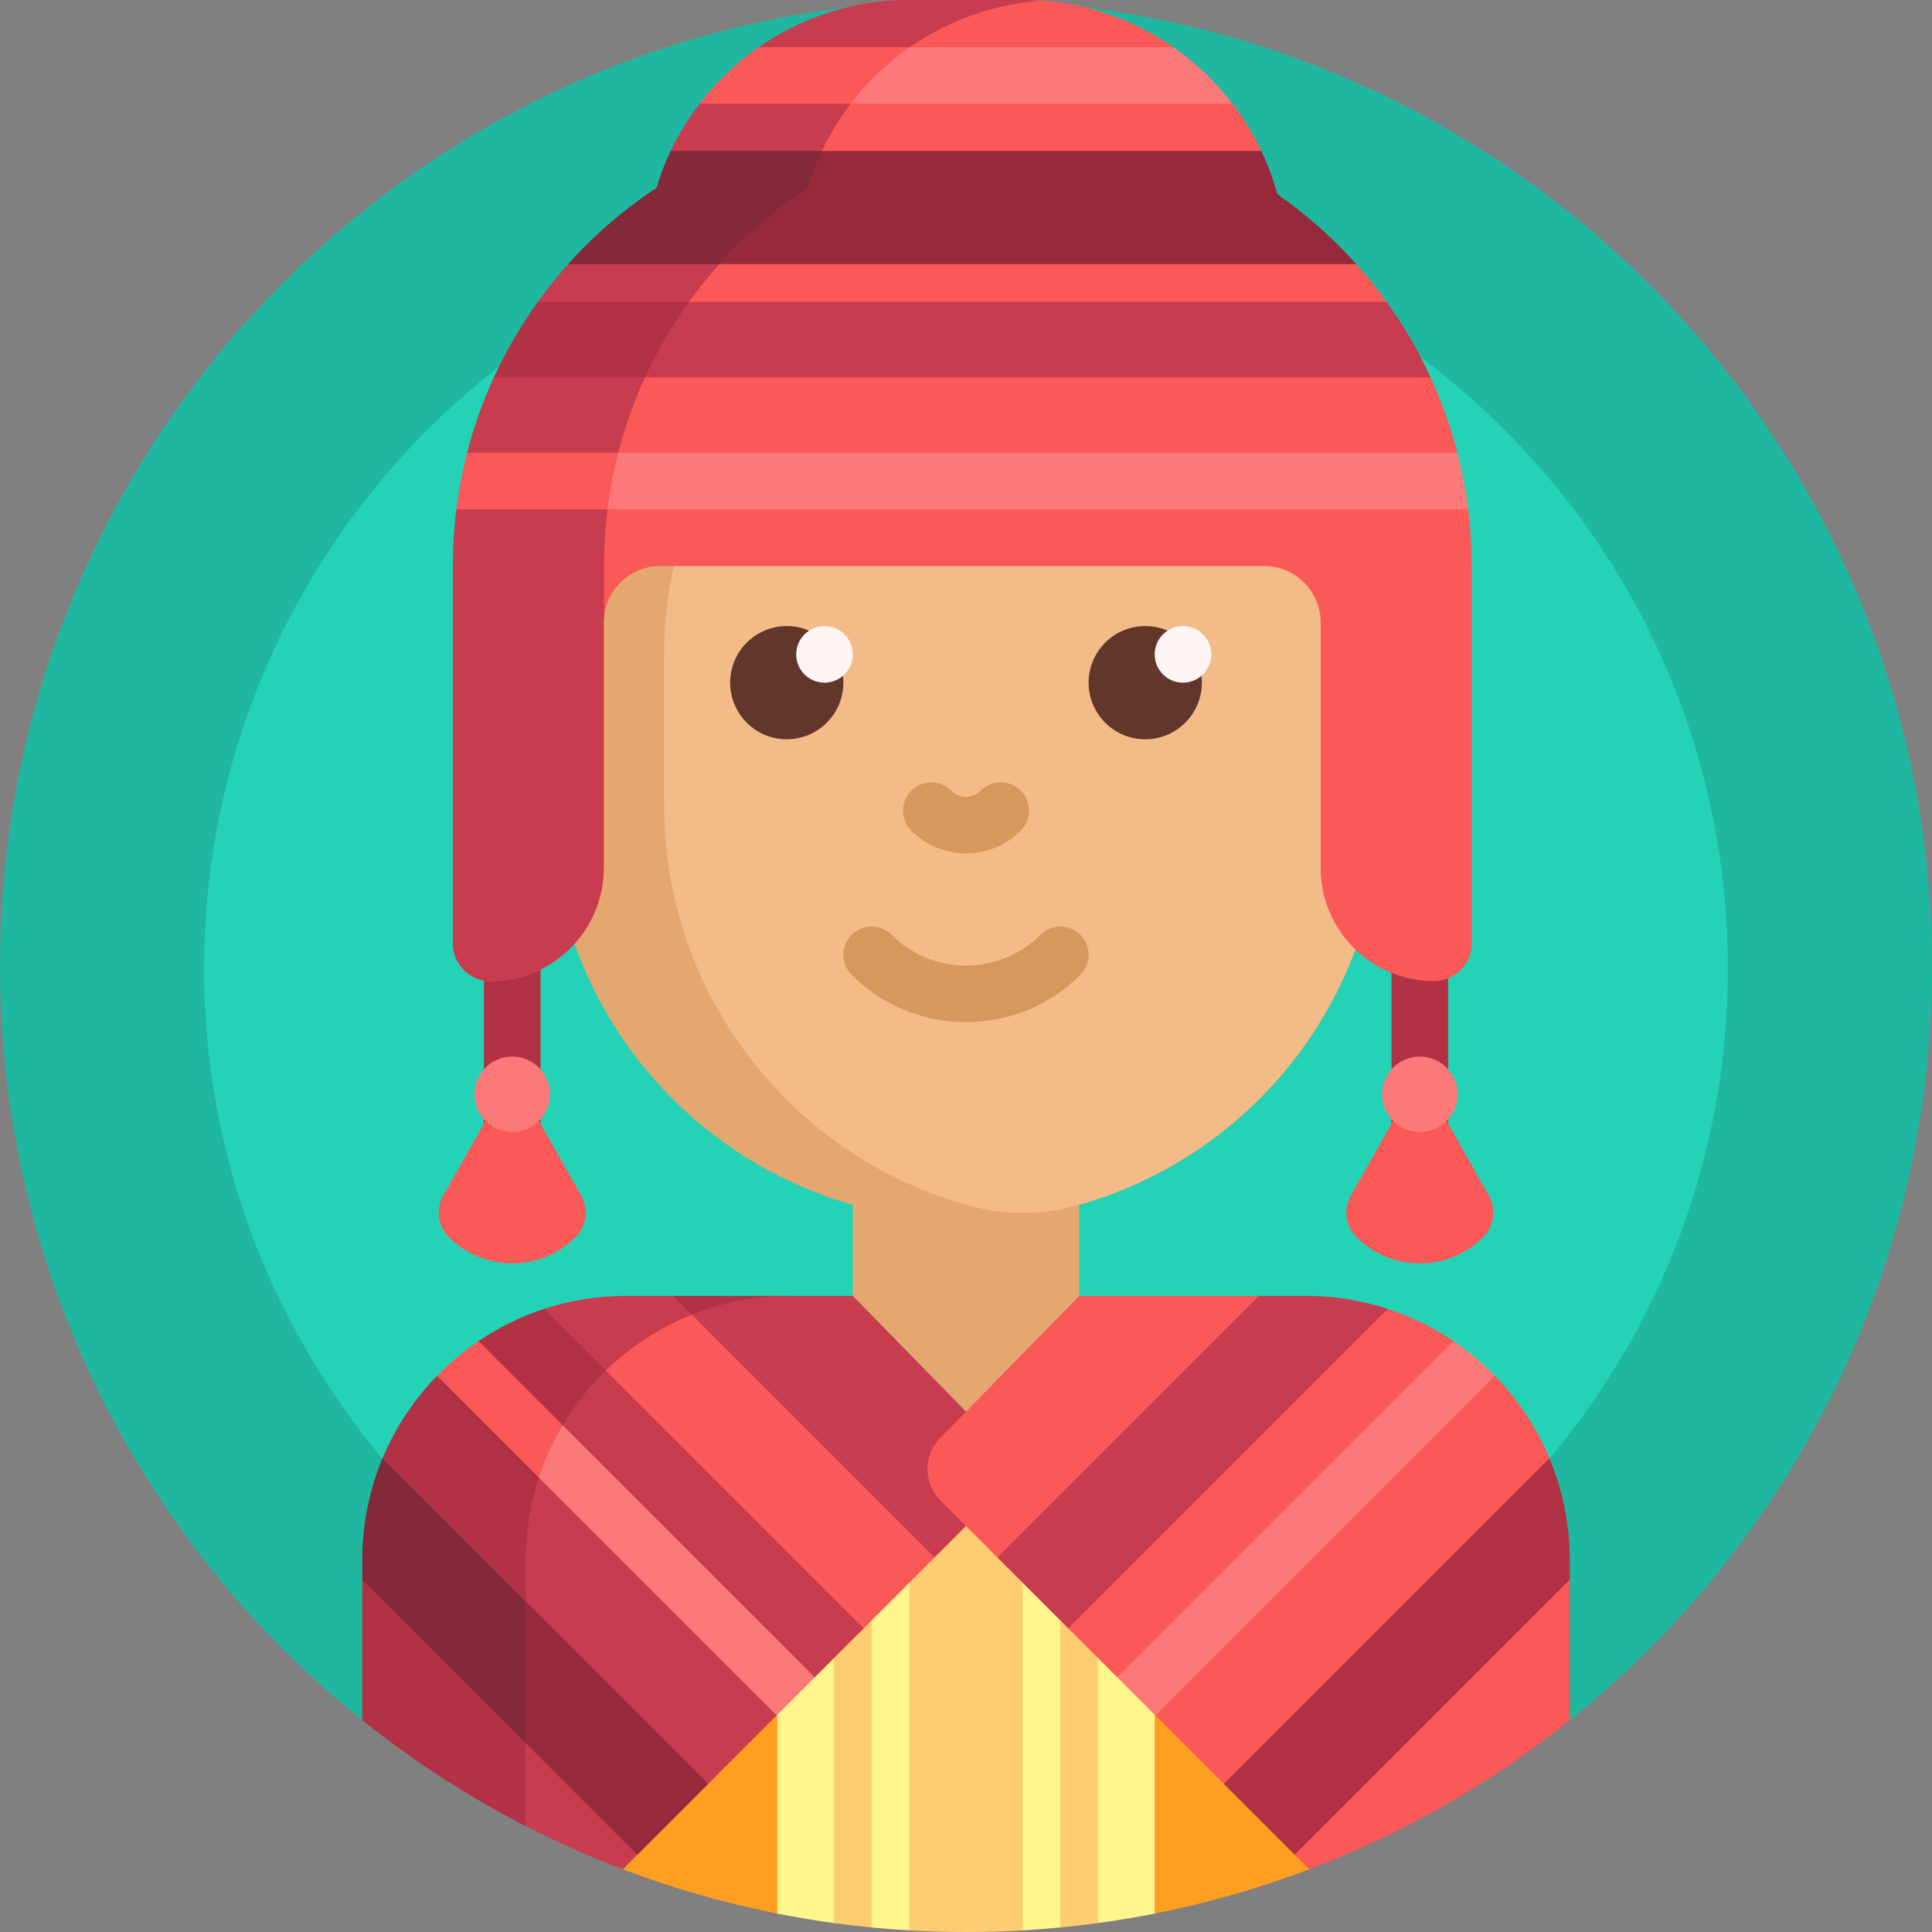 <svg id="Capa_1" enable-background="new 0 0 512 512" height="512" viewBox="0 0 512 512" width="512" xmlns="http://www.w3.org/2000/svg"><rect x="0" y="0" width="512" height="512" fill="#808080" stroke="none"/><g><path d="m0 256c0-141.284 114.452-255.837 255.698-256 139.941-.162 254.704 113.108 256.285 253.04.929 82.192-36.881 155.59-96.306 203.07-3.301 2.638-7.953 2.713-11.396.263-41.838-29.78-93.014-47.293-148.281-47.293-55.287 0-106.48 17.526-148.328 47.326-3.415 2.431-8.029 2.356-11.304-.26-58.736-46.909-96.368-119.133-96.368-200.146z" fill="#20b7a1"/><path d="m256 54.809c111.503 0 201.894 90.391 201.894 201.894s-90.391 201.893-201.894 201.893-201.894-90.391-201.894-201.894 90.391-201.893 201.894-201.893z" fill="#24d3b5"/><path d="m354.043 393.383v92.291c0 4.188-2.567 7.965-6.478 9.464-13.353 5.116-27.244 9.146-41.564 11.981-.879.174-33.819-3.864-50-3.864s-49.121 4.038-50 3.864c-14.32-2.835-28.211-6.865-41.564-11.981-3.911-1.499-6.478-5.275-6.478-9.464v-92.292h196.084z" fill="#ff9f22"/><path d="m306 357.412v149.707c-4.95.98-9.952 1.818-15 2.508-.477.065-.822-1.03-1.3-.967-2.456.322-4.922.609-7.4.86-.389.04-.911 1.237-1.3 1.275-3.315.321-6.649.579-10 .773-.894.052-1.629-1.837-2.525-1.795-4.081.193-8.187.291-12.315.291-4.236 0-8.448-.103-12.634-.306-.79-.038-1.738 1.856-2.525 1.81-3.351-.194-6.685-.452-10-.773-.835-.081-1.429-1.344-2.261-1.433-1.832-.196-3.658-.411-5.478-.645-.675-.087-1.588 1.002-2.261.91-5.048-.69-10.05-1.528-15-2.508v-149.707z" fill="#fff68e"/><path d="m241 357.412h30v154.156c-4.963.287-9.965.432-15 .432s-10.037-.146-15-.432zm40 0v153.383c3.353-.325 6.686-.715 10-1.168v-152.215zm-60 152.215c3.314.453 6.647.843 10 1.168v-153.383h-10z" fill="#ffcd71"/><path d="m366 173.416v40c0 50.351-33.83 92.8-80 105.859v64.141h-60v-64.141c-46.17-13.059-80-55.508-80-105.859v-40c0-60.751 49.249-110 110-110 60.751 0 110 49.249 110 110z" fill="#e3a76f"/><path d="m366 173.416v40c0 50.792-34.425 93.543-81.216 106.195-9.023 2.44-18.545 2.44-27.568 0-46.791-12.652-81.216-55.403-81.216-106.195v-40c0-55.663 41.345-101.669 95-108.985 53.655 7.316 95 53.322 95 108.985z" fill="#f2bb88"/><path d="m318.5 180.916c0 8.284-6.716 15-15 15s-15-6.716-15-15 6.716-15 15-15 15 6.716 15 15zm-110-15c-8.284 0-15 6.716-15 15s6.716 15 15 15 15-6.716 15-15-6.716-15-15-15z" fill="#61362b"/><path d="m226 173.416c0 4.142-3.358 7.5-7.5 7.5s-7.5-3.358-7.5-7.5 3.358-7.5 7.5-7.5 7.5 3.358 7.5 7.5zm87.5-7.5c-4.142 0-7.5 3.358-7.5 7.5s3.358 7.5 7.5 7.5 7.5-3.358 7.5-7.5-3.358-7.5-7.5-7.5z" fill="#fff5f5"/><path d="m241.5 220.147c-2.929-2.93-2.929-7.678 0-10.607 2.929-2.928 7.678-2.928 10.606 0 1.042 1.042 2.424 1.616 3.893 1.616s2.851-.574 3.893-1.616c2.929-2.928 7.678-2.928 10.606 0 2.929 2.93 2.929 7.678 0 10.607-3.875 3.875-9.024 6.009-14.5 6.009s-10.623-2.134-14.498-6.009zm44.803 27.601c-2.929-2.928-7.678-2.928-10.606 0-10.861 10.861-28.532 10.861-39.394 0-2.929-2.928-7.678-2.928-10.606 0-2.929 2.93-2.929 7.678 0 10.607 8.354 8.354 19.329 12.531 30.303 12.531s21.949-4.177 30.303-12.531c2.929-2.929 2.929-7.677 0-10.607z" fill="#d6995c"/><path d="m128.238 250h15v60h-15zm240.524 0v60h15v-60z" fill="#b03244"/><path d="m118.954 327.86c-2.919-2.919-3.533-7.428-1.5-11.021l18.284-32.322 18.284 32.322c2.033 3.594 1.419 8.102-1.5 11.021-9.27 9.269-24.299 9.269-33.568 0zm274.092 0c2.919-2.919 3.533-7.428 1.5-11.021l-18.284-32.322-18.284 32.322c-2.033 3.594-1.419 8.102 1.5 11.021 9.27 9.269 24.299 9.269 33.568 0z" fill="#fb5858"/><path d="m145.738 290c0 5.523-4.477 10-10 10s-10-4.477-10-10 4.477-10 10-10 10 4.477 10 10zm230.524-10c-5.523 0-10 4.477-10 10s4.477 10 10 10 10-4.477 10-10-4.477-10-10-10z" fill="#fc7979"/><path d="m390 150v100c0 5.523-4.477 10-10 10-16.568 0-30-13.431-30-30v-65c0-8.284-6.716-15-15-15h-160c-8.284 0-15 6.716-15 15v65c0 16.569-13.431 30-30 30-5.523 0-10-4.477-10-10v-100c0-2.29 16.833-4.565 16.96-6.823 2.188-39.039 23.037-73.093 53.771-93.387 8.672-28.807 24.338-46.194 55.971-46.194l24.298-3.596c14.843 0 28.607 4.62 39.932 12.5 1.17.814-.58 1.618.536 2.5 3.435 2.714 6.609 5.743 9.48 9.044.963 1.107 4.785 2.289 5.678 3.456 2.96 3.869 5.526 8.055 7.638 12.5.353.744-2.613 2.376-2.285 3.133 1.285 2.973 2.37 6.053 3.238 9.223 6.446 4.492 12.431 9.6 17.869 15.239 1.037 1.076 5.361 1.29 6.358 2.404 2.851 3.185 5.534 6.523 8.035 10 .572.795-1.244 2.446-.691 3.255 3.161 4.629 6.007 9.491 8.506 14.555.496 1.005 3.357 1.169 3.826 2.19 2.93 6.385 5.317 13.071 7.1 20 .237.922-1.29 1.782-1.075 2.712.73 3.146 1.336 6.34 1.813 9.576.115.783 1.978 1.635 2.078 2.423.636 5.007.964 10.11.964 15.29z" fill="#fb5858"/><path d="m199.957 343.416h26.043l45 46.014-23.318 23.318-7.32 1.286-10.787 10.787-.675 6.709-12.977 12.977-5.22.365-4.681 4.341-.198 5.393-40.768 40.768c-12.171-4.626-23.897-10.155-35.098-16.503v-65.456c-.001-38.659 31.34-69.999 69.999-69.999z" fill="#c83c50"/><path d="m181.679 346.746 66.003 66.002-18.783 18.783-70.081-70.081c6.532-6.288 14.282-11.319 22.861-14.704z" fill="#fb5858"/><path d="m187.682 472.748-18.783 18.783-34.538-34.538v-37.565z" fill="#962a3a"/><path d="m411.894 415.255 4.106 3.376v37.22c-20.64 16.546-43.899 29.96-69.056 39.523l-3.844-3.844.41-4.446-15.16-15.16-4.033.823-18.142-18.142-1.346-4.353-4.894-4.894-3.858-.852-12.977-12.977-.654-8.41-9.446-9.446-8.682-.925-15.066-15.066c-4.573-4.573-4.614-11.973-.092-16.596l36.84-37.67h47.65l8.967 3.33c5.824 0 11.483.711 16.893 2.052 1.648.408 6.656-2.454 8.256-1.932 6.238 2.039 12.09 4.93 17.418 8.536.697.472.612 1.761 1.291 2.257 2.537 1.853 4.944 3.873 7.206 6.043.584.56 1.931.325 2.495.904 6.091 6.261 11.021 13.658 14.441 21.843.77 1.843-2.643 5.566-2.03 7.485 2.148 6.723 3.307 13.887 3.307 21.321z" fill="#fb5858"/><path d="m283.101 431.531-18.783-18.783 69.332-69.332h12.35c7.599 0 14.915 1.211 21.765 3.45z" fill="#c83c50"/><path d="m343.101 491.531-18.783-18.783 86.299-86.298c3.468 8.3 5.383 17.409 5.383 26.966v5.215z" fill="#b03244"/><path d="m186.803 46.762c.012-.033.023-.066.035-.099 1.411-3.991 5.183-6.662 9.416-6.662h138.008c1.739 3.661 3.171 7.498 4.259 11.475 7.676 5.349 14.698 11.572 20.921 18.525h-170.924c-9.724 0-13.711-12.513-5.766-18.119.136-.096.272-.191.408-.286 1.694-1.186 2.957-2.884 3.643-4.834z" fill="#962a3a"/><path d="m153.118 84.766c.074-.115.149-.229.224-.344 1.817-2.78 4.946-4.422 8.268-4.422h205.869c4.492 6.244 8.399 12.938 11.64 20h-217.607c-7.821 0-12.651-8.673-8.394-15.234z" fill="#c83c50"/><path d="m215.922 444.508-10.098 10.098-63.651-63.651c-1.816-1.816-2.43-4.543-1.482-6.93.76-1.914 1.603-3.787 2.523-5.614 1.09-2.164 3.967-2.646 5.68-.933zm180.254-79.901-90 90-10.098-10.098 89.106-89.105c3.974 2.688 7.657 5.775 10.992 9.203zm-7.105-229.607h-234.335c-4.69 0-8.214-4.297-7.285-8.894.01-.05.02-.1.03-.149.705-3.465 3.75-5.957 7.285-5.957h231.453c1.257 4.886 2.216 9.893 2.852 15zm-165.182-107.5h102.736c-4.419-5.775-9.717-10.841-15.694-15h-82.385c-1.635 0-3.218.547-4.524 1.53-1.364 1.027-2.69 2.102-3.974 3.223-4.063 3.551-1.556 10.247 3.841 10.247z" fill="#fc7979"/><path d="m166 345.043 10.497.021 1.852-1.648h30.983c-9.186 0-17.959 1.77-25.997 4.986-.973.39-3.82-.515-4.771-.083-6.425 2.914-12.332 6.771-17.544 11.393-.796.706.308 2.745-.455 3.486-4.423 4.296-8.281 9.172-11.45 14.504-.53.892-3.2.436-3.691 1.353-1.499 2.798-2.813 5.711-3.925 8.72-.299.809 1.574 2.987 1.304 3.811-2.252 6.869-3.471 14.207-3.471 21.829v70.515c-15.417-7.907-29.928-17.333-43.333-28.079v-37.22l3.638-2.61c0-7.622 1.218-14.96 3.471-21.829.572-1.744-2.428-6.062-1.726-7.742 3.42-8.185 8.35-15.582 14.441-21.843 2.501-2.571 6.818 2.174 9.687.011.956-.721.312-8.543 1.306-9.215 5.329-3.606 11.181-6.497 17.418-8.536 1.314-.429 4.27.827 5.616.475 5.677-1.487 10.008-2.299 16.15-2.299z" fill="#b03244"/><path d="m183.336 348.403c-8.552 3.423-16.271 8.484-22.769 14.796l-16.332-16.332c6.851-2.239 14.167-3.45 21.765-3.45h12.35z" fill="#c83c50"/><path d="m160.064 163.609c-.042.458-.064.922-.064 1.391v65c0 16.569-13.431 30-30 30-5.523 0-10-4.477-10-10v-100c0-5.08.316-10.086.928-15 .106-.853 2.831-1.798 2.955-2.645.481-3.282 1.095-6.52 1.836-9.71.213-.917-2.173-1.736-1.939-2.645 1.783-6.929 4.17-13.615 7.101-20 .346-.754 3.262-1.185 3.623-1.931 2.587-5.341 5.559-10.461 8.879-15.324.557-.816-1.438-1.944-.862-2.745 2.501-3.477 5.184-6.815 8.035-10 1.539-1.719 7.114-3.394 8.748-5.022 5.682-5.659 11.927-10.752 18.645-15.188.724-2.404 1.573-4.753 2.54-7.04.392-.927-3.183-1.844-2.753-2.75 2.111-4.445 4.677-8.631 7.638-12.5.632-.826 5.57-.862 6.238-1.659 3.342-3.988 7.12-7.597 11.26-10.756.814-.621-2.646-2-1.805-2.585 11.326-7.88 25.09-12.5 39.933-12.5h30c1.691 0 3.368.061 5.03.179-12.916.918-24.864 5.34-34.897 12.321-1.09.759-6.876.917-7.92 1.734-3.774 2.956-7.236 6.292-10.33 9.949-.742.877 3.255 2.403 2.556 3.317-2.96 3.869-5.526 8.056-7.638 12.5-.496 1.044-12.087 1.282-12.532 2.354-.894 2.153-1.684 4.36-2.362 6.615-7.385 4.876-14.199 10.547-20.32 16.89-1.049 1.087 9.042 3.015 8.034 4.141-12.597 14.075-21.921 31.14-26.776 50-.212.825-3.969 1.697-4.164 2.528-.766 3.265-1.399 6.582-1.892 9.944-.125.854 3.311 1.668 3.204 2.528-.613 4.914-.928 9.92-.928 15v13.609z" fill="#c83c50"/><path d="m139.333 424.399v37.565l-43.333-43.333v-5.215c0-9.557 1.916-18.667 5.383-26.966zm78.468-384.399c-1.492 3.142-2.758 6.412-3.775 9.79-8.65 5.712-16.517 12.514-23.406 20.21h-40.064c6.888-7.696 14.755-14.498 23.406-20.21 1.017-3.378 2.282-6.648 3.775-9.79z" fill="#842939"/><path d="m149.117 377.703c-2.583 4.347-4.71 8.997-6.312 13.884l-26.98-26.98c.833-.856 1.688-1.691 2.563-2.504 2.63-2.441 5.447-4.683 8.429-6.7l22.077 22.077zm-25.336-257.703h40.064c-1.258 4.886-2.215 9.893-2.852 15h-40.064c.637-5.107 1.595-10.114 2.852-15zm77.287-107.5c-5.977 4.158-11.274 9.225-15.693 15h40.064c4.419-5.775 9.717-10.841 15.694-15z" fill="#fb5858"/><path d="m182.586 80c-4.492 6.244-8.398 12.938-11.64 20h-40.064c3.241-7.062 7.148-13.756 11.64-20z" fill="#b03244"/></g></svg>